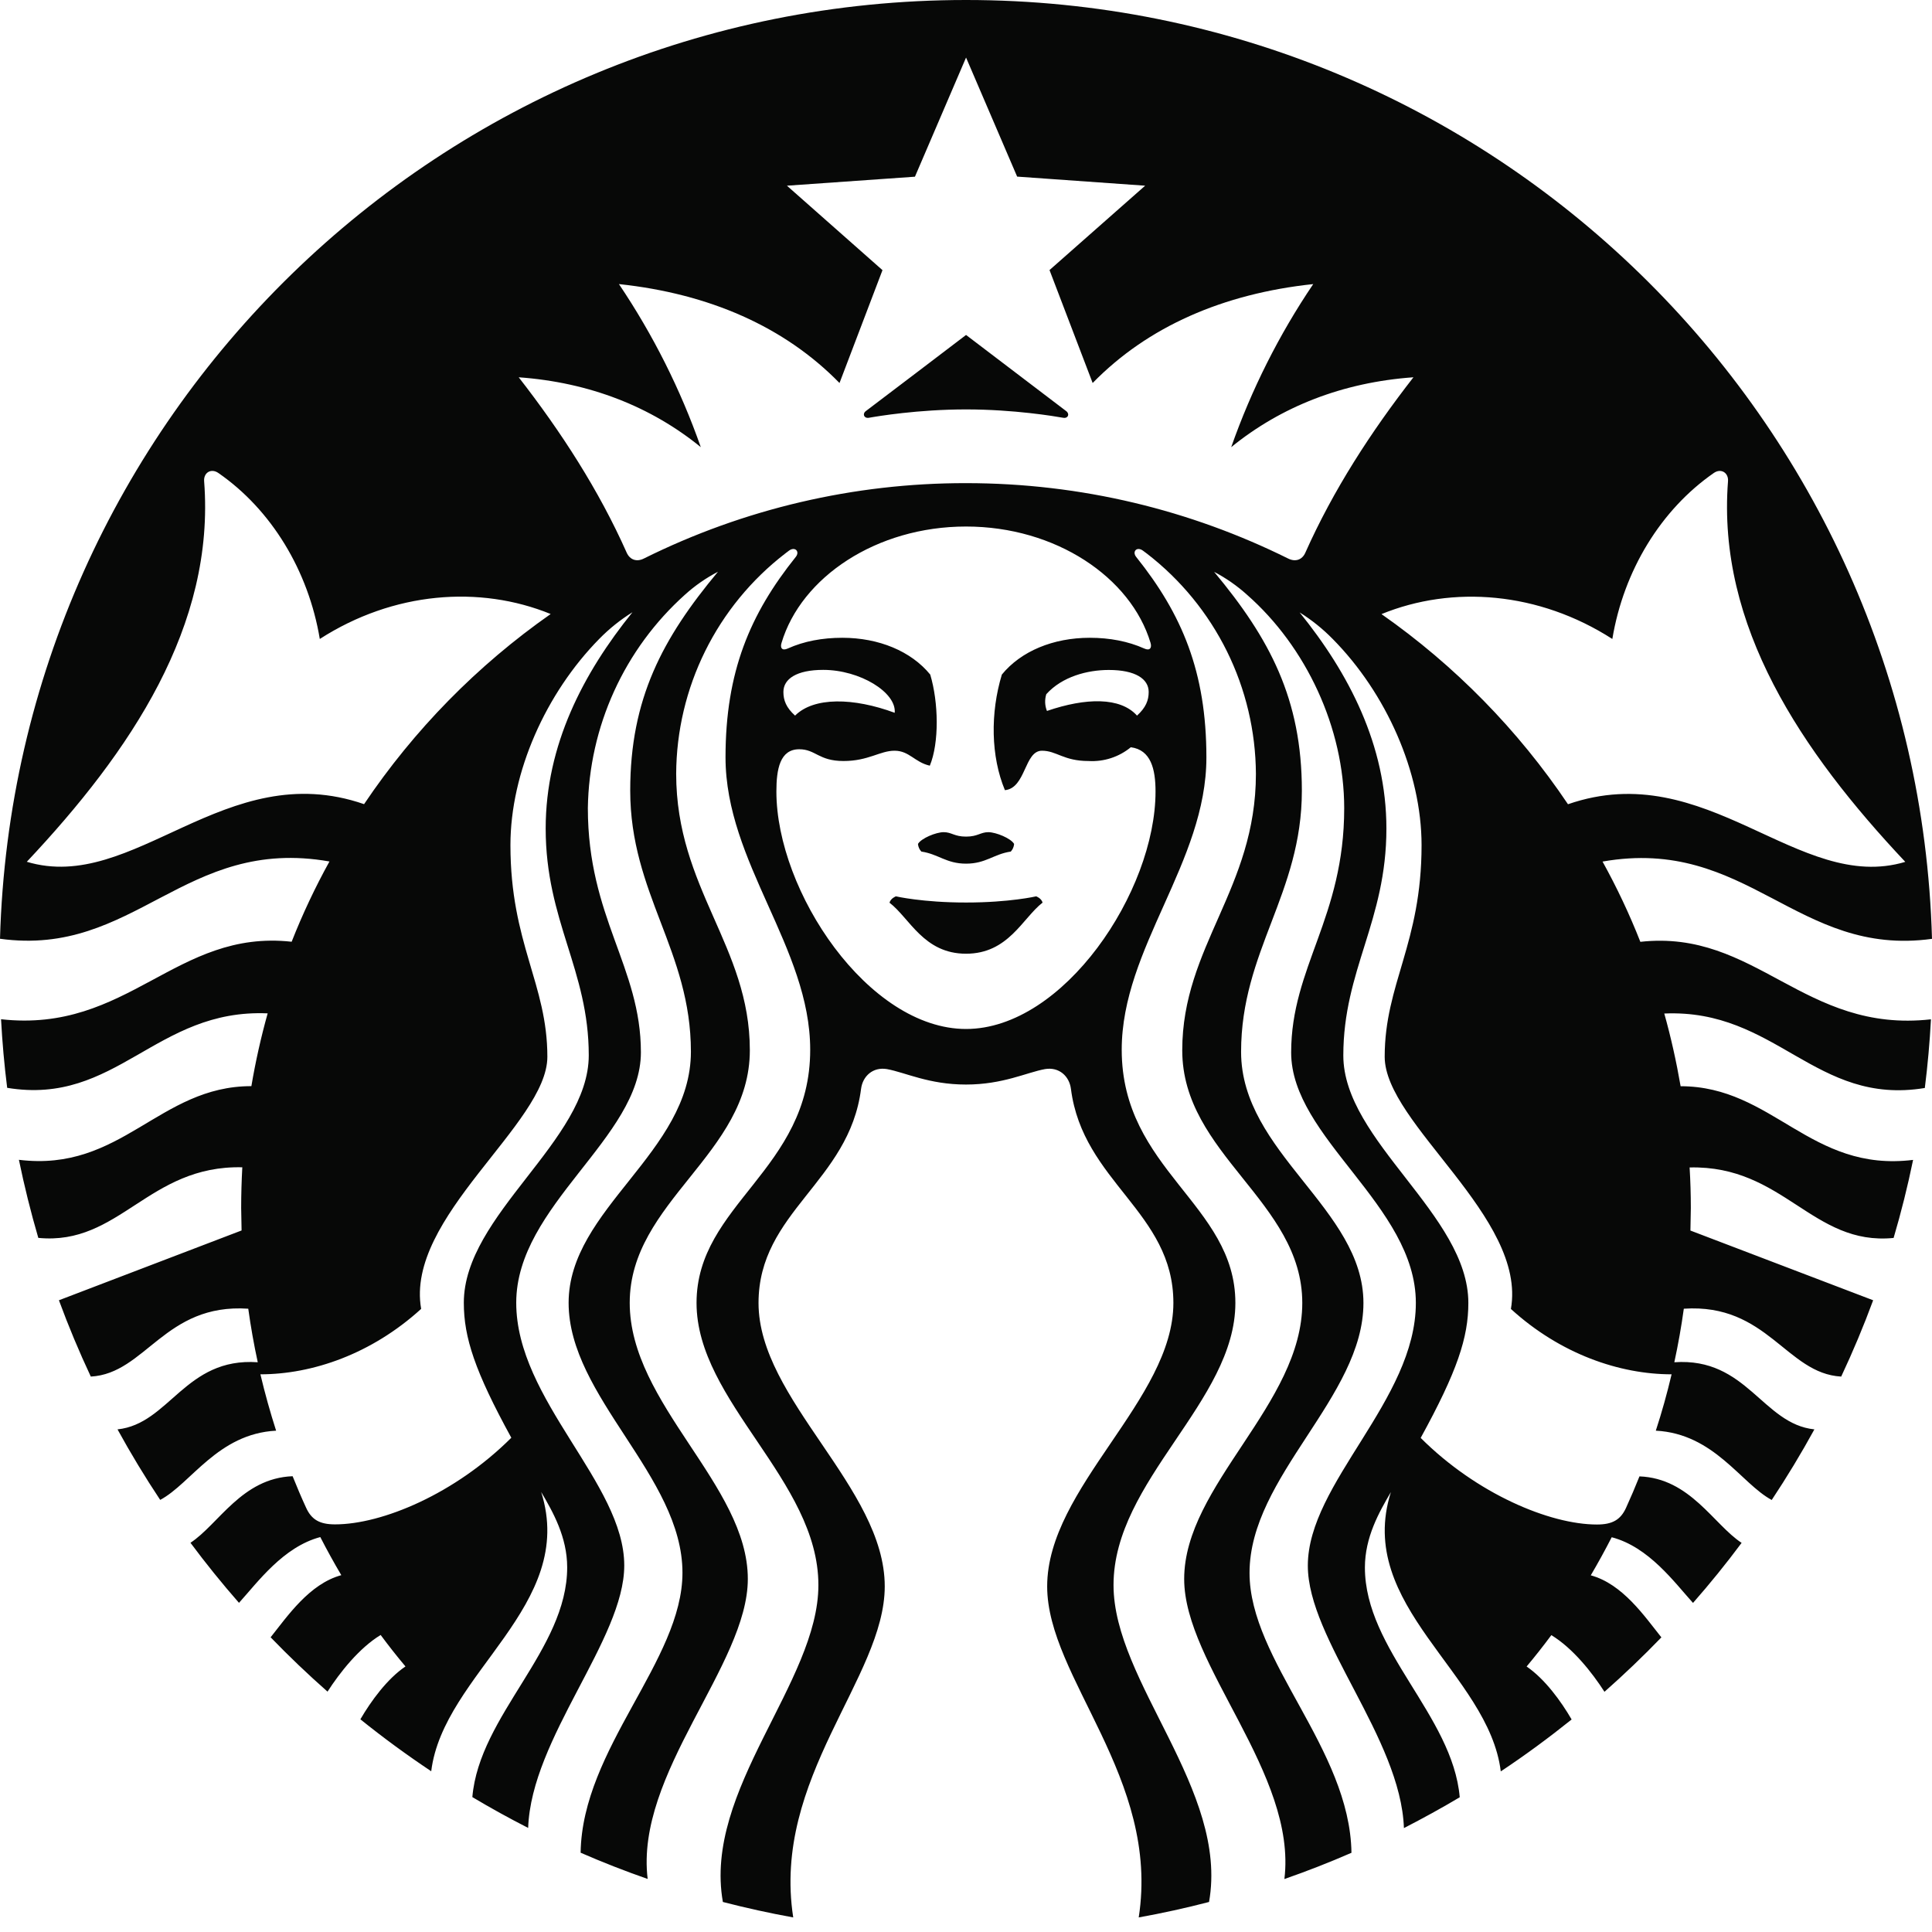 <svg width="70" height="70" viewBox="0 0 70 70" fill="none" xmlns="http://www.w3.org/2000/svg">
<path d="M38.522 15.137C38.215 15.082 36.737 14.834 35.002 14.834C33.266 14.834 31.787 15.082 31.481 15.137C31.306 15.166 31.236 14.997 31.37 14.895C31.493 14.807 35.002 12.136 35.002 12.136L38.63 14.895C38.767 14.997 38.7 15.169 38.522 15.137ZM32.461 32.476C32.461 32.476 32.275 32.543 32.228 32.706C32.963 33.269 33.467 34.555 35.002 34.555C36.536 34.555 37.043 33.272 37.775 32.703C37.728 32.54 37.542 32.476 37.542 32.476C37.542 32.476 36.579 32.7 35.002 32.7C33.421 32.7 32.461 32.476 32.461 32.476ZM35.002 30.312C34.576 30.312 34.482 30.151 34.191 30.151C33.916 30.151 33.377 30.373 33.26 30.577C33.268 30.681 33.311 30.779 33.383 30.854C34.001 30.945 34.284 31.292 35.002 31.292C35.722 31.292 36.002 30.945 36.623 30.854C36.693 30.778 36.735 30.68 36.743 30.577C36.626 30.373 36.089 30.154 35.812 30.151C35.521 30.151 35.427 30.312 35.002 30.312ZM69.962 36.932C69.918 37.764 69.844 38.594 69.74 39.42C65.774 40.076 64.359 36.544 60.3 36.722C60.542 37.583 60.737 38.461 60.892 39.356C64.24 39.356 65.587 42.485 69.315 42.025C69.119 42.981 68.883 43.926 68.609 44.853C65.663 45.145 64.628 42.217 61.218 42.299C61.247 42.783 61.262 43.273 61.262 43.769L61.247 44.585L67.868 47.111C67.522 48.049 67.135 48.971 66.71 49.876C64.721 49.768 64.036 47.216 61.008 47.417C60.918 48.068 60.803 48.715 60.664 49.357C63.292 49.173 63.858 51.594 65.739 51.789C65.26 52.663 64.744 53.516 64.193 54.347C63.079 53.749 62.111 51.947 59.993 51.836C60.213 51.164 60.403 50.483 60.565 49.794C58.687 49.794 56.54 49.065 54.743 47.426C55.327 44.101 50.17 40.721 50.17 38.288C50.17 35.646 51.506 34.185 51.506 30.624C51.506 27.978 50.223 25.111 48.286 23.151C47.926 22.784 47.524 22.461 47.088 22.189C48.867 24.388 50.232 26.998 50.232 30.02C50.232 33.374 48.671 35.144 48.671 38.242C48.671 41.336 53.201 44.017 53.201 47.207C53.201 48.461 52.798 49.686 51.474 52.098C53.507 54.128 56.155 55.236 57.861 55.236C58.416 55.236 58.716 55.067 58.914 54.633C59.085 54.257 59.248 53.876 59.401 53.492C61.239 53.562 62.084 55.233 63.102 55.901C62.542 56.654 61.956 57.377 61.341 58.077C60.658 57.322 59.74 56.05 58.395 55.697C58.156 56.164 57.903 56.624 57.637 57.077C58.792 57.392 59.582 58.558 60.195 59.325C59.534 60.01 58.846 60.668 58.133 61.297C57.686 60.6 56.989 59.719 56.208 59.244C55.92 59.632 55.622 60.011 55.312 60.381C55.974 60.833 56.561 61.641 56.943 62.3C56.117 62.962 55.263 63.592 54.376 64.181C53.939 60.623 49.086 58.188 50.395 54.061C49.966 54.79 49.453 55.697 49.453 56.794C49.453 59.78 52.632 62.149 52.889 65.118C52.23 65.511 51.553 65.882 50.867 66.235C50.751 62.971 47.385 59.401 47.385 56.727C47.385 53.737 51.299 50.733 51.299 47.207C51.299 43.678 46.781 41.231 46.781 38.134C46.781 35.036 48.703 33.254 48.703 29.282C48.703 26.374 47.321 23.431 45.186 21.553C44.824 21.226 44.422 20.946 43.99 20.719C46.003 23.134 47.169 25.327 47.169 28.649C47.169 32.382 44.967 34.453 44.967 38.111C44.967 41.768 49.4 43.798 49.4 47.21C49.4 50.617 45.273 53.486 45.273 56.989C45.273 60.174 48.91 63.353 48.966 67.13C48.168 67.478 47.358 67.795 46.536 68.081C47 64.263 42.905 60.326 42.905 57.211C42.905 53.807 47.184 50.879 47.184 47.207C47.184 43.532 42.835 41.826 42.835 38.055C42.835 34.287 45.504 32.202 45.504 28.037C45.495 26.495 45.136 24.976 44.453 23.595C43.769 22.213 42.78 21.005 41.561 20.063L41.412 19.952C41.19 19.789 41.01 19.984 41.167 20.18C42.824 22.25 43.71 24.341 43.71 27.442C43.71 31.248 40.642 34.342 40.642 38.035C40.642 42.389 44.76 43.634 44.76 47.207C44.76 50.78 40.345 53.638 40.345 57.43C40.345 60.947 44.524 64.852 43.806 68.912C42.964 69.131 42.114 69.318 41.258 69.472C42.042 64.418 37.941 60.787 37.941 57.479C37.941 53.898 42.514 50.707 42.514 47.207C42.514 43.909 39.233 42.83 38.802 39.452C38.743 38.991 38.373 38.65 37.863 38.735C37.195 38.857 36.34 39.295 34.998 39.295C33.657 39.295 32.802 38.857 32.135 38.735C31.627 38.65 31.257 38.991 31.198 39.452C30.767 42.83 27.483 43.906 27.483 47.21C27.483 50.707 32.056 53.898 32.056 57.476C32.056 60.787 27.958 64.418 28.74 69.472C27.883 69.317 27.033 69.13 26.191 68.912C25.473 64.852 29.652 60.95 29.652 57.43C29.652 53.638 25.237 50.78 25.237 47.207C25.237 43.634 29.355 42.389 29.355 38.035C29.355 34.342 26.287 31.251 26.287 27.439C26.287 24.341 27.174 22.247 28.833 20.177C28.988 19.984 28.807 19.789 28.585 19.952L28.439 20.063C27.22 21.005 26.232 22.211 25.549 23.592C24.866 24.973 24.507 26.491 24.499 28.031C24.499 32.196 27.168 34.281 27.168 38.052C27.168 41.82 22.816 43.529 22.816 47.204C22.816 50.873 27.095 53.801 27.095 57.208C27.095 60.323 23.003 64.26 23.466 68.078C22.645 67.792 21.835 67.475 21.037 67.127C21.093 63.347 24.727 60.168 24.727 56.983C24.727 53.484 20.602 50.611 20.602 47.204C20.602 43.795 25.033 41.762 25.033 38.105C25.033 34.45 22.834 32.377 22.834 28.643C22.834 25.319 24 23.131 26.013 20.716C25.58 20.941 25.178 21.22 24.817 21.547C23.729 22.523 22.855 23.714 22.25 25.044C21.645 26.374 21.321 27.815 21.299 29.276C21.299 33.249 23.221 35.031 23.221 38.128C23.221 41.228 18.704 43.669 18.704 47.201C18.704 50.73 22.618 53.734 22.618 56.721C22.618 59.398 19.249 62.968 19.136 66.229C18.45 65.879 17.775 65.507 17.114 65.112C17.368 62.146 20.55 59.775 20.55 56.788C20.55 55.694 20.037 54.784 19.608 54.058C20.915 58.182 16.061 60.62 15.624 64.176C14.741 63.587 13.884 62.96 13.057 62.294C13.439 61.638 14.026 60.828 14.691 60.378C14.379 60.008 14.08 59.627 13.792 59.238C13.011 59.713 12.314 60.597 11.867 61.291C11.154 60.663 10.466 60.006 9.805 59.322C10.418 58.553 11.211 57.386 12.366 57.071C12.099 56.619 11.845 56.159 11.605 55.691C10.263 56.047 9.342 57.319 8.659 58.074C8.045 57.373 7.458 56.647 6.901 55.898C7.921 55.228 8.761 53.556 10.602 53.486C10.756 53.869 10.917 54.251 11.089 54.624C11.287 55.062 11.585 55.231 12.139 55.231C13.848 55.231 16.493 54.122 18.526 52.092C17.205 49.683 16.805 48.458 16.805 47.201C16.805 44.011 21.332 41.333 21.332 38.236C21.332 35.142 19.771 33.371 19.771 30.017C19.771 26.993 21.136 24.385 22.915 22.183C22.478 22.455 22.075 22.778 21.714 23.146C19.78 25.111 18.494 27.978 18.494 30.621C18.494 34.182 19.832 35.646 19.832 38.288C19.832 40.721 14.676 44.101 15.259 47.423C13.46 49.062 11.313 49.794 9.435 49.794C9.598 50.482 9.788 51.163 10.004 51.836C7.889 51.947 6.924 53.749 5.804 54.344C5.253 53.515 4.737 52.662 4.258 51.789C6.142 51.591 6.708 49.173 9.339 49.357C9.2 48.715 9.085 48.068 8.995 47.417C5.967 47.213 5.279 49.768 3.29 49.876C2.866 48.971 2.48 48.049 2.135 47.111L8.753 44.582L8.738 43.766C8.738 43.27 8.753 42.78 8.779 42.293C5.372 42.214 4.334 45.139 1.388 44.851C1.115 43.918 0.881 42.974 0.685 42.022C4.407 42.48 5.76 39.35 9.108 39.353C9.258 38.464 9.455 37.584 9.698 36.716C5.638 36.541 4.22 40.07 0.26 39.414C0.156 38.589 0.082 37.76 0.038 36.929C4.646 37.443 6.37 33.657 10.567 34.121C10.96 33.123 11.418 32.151 11.937 31.213C6.679 30.288 4.894 34.687 0 34.013C0.531 15.137 15.997 0 35.002 0C54.006 0 69.472 15.137 70 34.016C65.103 34.692 63.321 30.294 58.063 31.216C58.579 32.149 59.04 33.123 59.433 34.124C63.627 33.66 65.354 37.448 69.962 36.932ZM19.952 22.247C17.374 21.195 14.253 21.437 11.587 23.151C11.173 20.67 9.829 18.465 7.913 17.138C7.647 16.954 7.373 17.126 7.396 17.435C7.802 22.673 4.736 27.223 0.971 31.224C4.853 32.391 8.158 27.392 13.191 29.136C15.002 26.443 17.294 24.108 19.952 22.247ZM35.002 19.077C31.752 19.077 29.028 20.915 28.317 23.291C28.258 23.472 28.334 23.592 28.544 23.496C29.128 23.233 29.795 23.108 30.519 23.108C31.843 23.108 33.012 23.595 33.704 24.441C34.007 25.45 34.033 26.911 33.689 27.742C33.144 27.62 32.945 27.2 32.412 27.2C31.881 27.2 31.467 27.573 30.562 27.573C29.658 27.573 29.553 27.147 28.958 27.147C28.258 27.147 28.13 27.868 28.13 28.678C28.13 32.301 31.461 37.282 35.002 37.282C38.539 37.282 41.867 32.301 41.867 28.678C41.867 27.865 41.701 27.171 40.972 27.074C40.541 27.428 39.993 27.606 39.438 27.573C38.533 27.573 38.285 27.2 37.752 27.2C37.11 27.2 37.174 28.556 36.41 28.629C35.9 27.407 35.876 25.838 36.299 24.441C36.99 23.595 38.157 23.108 39.484 23.108C40.208 23.108 40.875 23.236 41.456 23.496C41.666 23.592 41.739 23.472 41.686 23.291C40.974 20.918 38.251 19.077 35.002 19.077ZM40.175 24.274C39.397 24.274 38.484 24.514 37.909 25.152C37.847 25.351 37.855 25.565 37.933 25.759C39.347 25.275 40.593 25.254 41.196 25.928C41.517 25.636 41.619 25.374 41.619 25.071C41.619 24.601 41.141 24.274 40.175 24.274ZM28.807 25.928C29.489 25.246 30.927 25.275 32.417 25.826C32.484 25.085 31.154 24.271 29.828 24.271C28.862 24.271 28.384 24.598 28.384 25.071C28.384 25.374 28.486 25.639 28.807 25.928ZM51.206 13.67C48.639 13.854 46.414 14.734 44.609 16.201C45.343 14.113 46.341 12.127 47.581 10.293C44.314 10.64 41.581 11.835 39.589 13.877L38.026 9.785L41.491 6.728L36.853 6.399L35.002 2.085L33.15 6.402L28.512 6.728L31.974 9.788L30.417 13.877C28.422 11.835 25.692 10.64 22.425 10.293C23.661 12.128 24.658 14.114 25.391 16.201C23.589 14.734 21.361 13.854 18.794 13.67C20.334 15.65 21.699 17.759 22.708 20.028C22.825 20.285 23.07 20.369 23.332 20.235C26.957 18.434 30.951 17.5 34.998 17.505C39.193 17.505 43.15 18.491 46.668 20.235C46.933 20.369 47.178 20.285 47.292 20.031C48.304 17.759 49.669 15.65 51.209 13.673L51.206 13.67ZM56.811 29.139C61.845 27.395 65.153 32.391 69.032 31.227C65.266 27.226 62.204 22.676 62.609 17.435C62.633 17.129 62.356 16.954 62.093 17.138C60.177 18.468 58.83 20.672 58.418 23.151C55.753 21.439 52.632 21.197 50.054 22.25C52.711 24.111 55.002 26.447 56.811 29.139Z" fill="#070807"/>
</svg>

